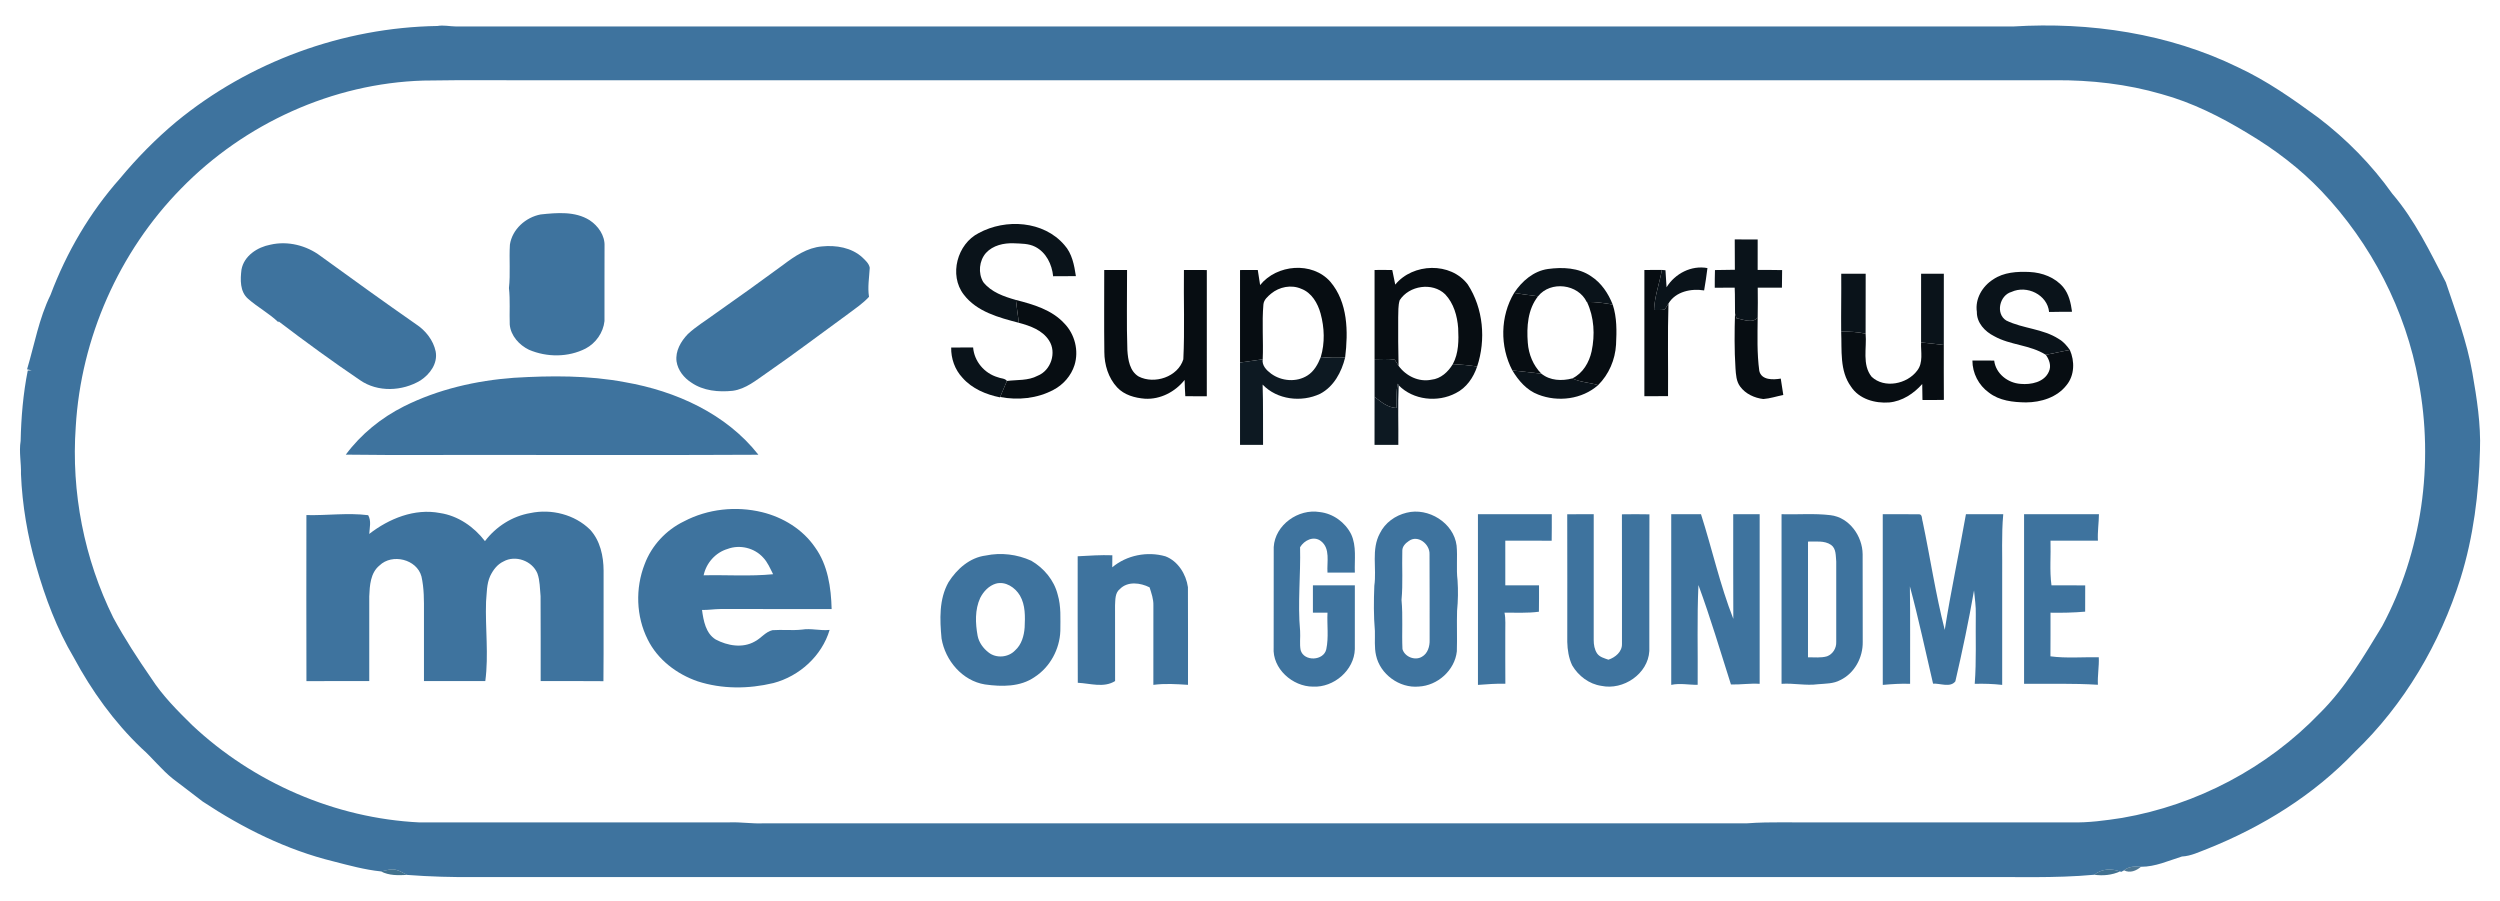 <?xml version="1.0" encoding="UTF-8" ?>
<!DOCTYPE svg PUBLIC "-//W3C//DTD SVG 1.1//EN" "http://www.w3.org/Graphics/SVG/1.1/DTD/svg11.dtd">
<svg width="1371pt" height="494pt" viewBox="0 0 1371 494" version="1.1" xmlns="http://www.w3.org/2000/svg">
<g id="#3e739eff">
<path fill="#3e739e" opacity="1.00" d=" M 96.64 66.80 C 136.68 33.86 188.09 15.06 239.91 14.25 C 243.26 13.65 246.61 14.48 249.97 14.51 C 534.66 14.50 819.35 14.48 1104.04 14.52 C 1146.01 11.93 1189.20 18.31 1227.22 36.85 C 1243.04 44.20 1257.37 54.24 1271.39 64.54 C 1286.84 76.33 1300.63 90.33 1311.90 106.20 C 1324.31 120.66 1332.56 138.00 1341.28 154.78 C 1346.76 171.12 1352.87 187.34 1355.84 204.38 C 1358.29 218.44 1360.55 232.65 1360.01 246.97 C 1359.40 270.65 1356.43 294.43 1349.37 317.10 C 1338.13 352.90 1318.52 386.36 1291.35 412.38 C 1268.94 435.98 1240.65 453.46 1210.54 465.49 C 1205.98 467.21 1201.51 469.47 1196.56 469.71 C 1189.19 472.01 1181.99 475.37 1174.10 475.34 C 1170.83 475.06 1167.44 475.06 1164.82 477.30 C 1164.45 477.51 1163.72 477.92 1163.35 478.12 L 1162.60 477.92 C 1157.87 476.19 1152.50 476.39 1148.52 479.71 C 1126.76 481.73 1104.83 480.78 1082.98 481.00 C 808.99 481.00 534.99 481.00 261.00 481.00 C 248.39 481.10 235.79 480.77 223.22 479.80 C 221.17 478.80 219.24 477.47 216.99 476.96 C 214.27 476.40 211.58 477.37 208.94 477.89 C 200.12 476.98 191.46 474.61 182.87 472.39 C 157.17 466.10 133.12 454.11 111.14 439.55 C 105.79 435.33 100.28 431.32 94.89 427.14 C 88.58 422.13 83.64 415.66 77.62 410.34 C 62.57 395.97 50.29 378.88 40.46 360.58 C 31.18 344.94 24.78 327.77 19.80 310.33 C 15.09 293.94 12.20 277.01 11.50 259.97 C 11.69 253.91 10.34 247.86 11.32 241.81 C 11.60 228.87 12.69 215.89 15.23 203.18 C 15.75 203.16 16.79 203.13 17.32 203.11 C 16.70 202.97 15.46 202.67 14.84 202.53 C 18.92 188.88 21.36 174.64 27.69 161.77 C 36.46 138.41 49.24 116.51 65.83 97.84 C 75.15 86.61 85.44 76.16 96.64 66.80 M 232.19 44.19 C 182.43 45.68 134.03 67.80 99.37 103.36 C 65.24 138.08 44.37 185.42 41.54 234.02 C 38.99 269.91 46.17 306.50 62.14 338.77 C 68.39 350.28 75.55 361.26 82.99 372.02 C 89.17 381.58 97.26 389.67 105.33 397.62 C 138.93 429.22 183.83 448.76 229.97 451.01 C 286.64 450.98 343.31 451.01 399.99 450.99 C 406.35 450.74 412.67 451.84 419.04 451.50 C 598.69 451.51 778.35 451.49 958.00 451.51 C 971.29 450.53 984.65 451.19 997.98 451.00 C 1043.96 451.00 1089.95 450.99 1135.93 451.00 C 1145.29 451.23 1154.60 449.96 1163.83 448.53 C 1204.76 441.45 1243.34 421.13 1272.12 391.16 C 1286.16 377.29 1296.21 360.08 1306.40 343.35 C 1328.18 302.67 1334.91 254.39 1326.35 209.15 C 1319.34 170.17 1300.40 133.56 1273.17 104.87 C 1261.32 92.40 1247.49 81.94 1232.74 73.14 C 1217.89 64.10 1202.17 56.19 1185.35 51.59 C 1166.42 46.08 1146.68 43.88 1127.02 44.00 C 852.67 44.00 578.32 44.00 303.97 44.00 C 280.05 44.13 256.11 43.75 232.19 44.19 Z" />
<path fill="#3e739e" opacity="1.00" d=" M 296.50 117.60 C 305.38 116.66 315.37 115.76 323.31 120.74 C 328.00 123.81 331.79 129.14 331.53 134.95 C 331.46 148.66 331.53 162.37 331.50 176.08 C 330.83 182.38 326.77 188.18 321.18 191.13 C 311.59 196.03 299.91 196.00 290.08 191.81 C 284.73 189.22 280.09 184.11 279.54 178.00 C 279.30 171.32 279.85 164.63 279.11 157.97 C 279.97 150.06 279.14 142.09 279.63 134.17 C 280.89 125.73 288.30 119.15 296.50 117.60 Z" />
<path fill="#3e739e" opacity="1.00" d=" M 148.32 134.18 C 157.80 131.99 168.06 134.57 175.78 140.38 C 193.15 152.99 210.56 165.55 228.17 177.82 C 233.39 181.23 237.63 186.57 238.92 192.74 C 240.16 199.32 235.78 205.24 230.54 208.66 C 220.60 214.60 207.17 215.23 197.45 208.49 C 182.24 198.18 167.37 187.35 152.76 176.21 L 152.67 176.72 C 147.63 171.86 141.32 168.51 136.08 163.89 C 131.48 159.93 131.76 153.31 132.43 147.84 C 133.81 140.27 141.20 135.51 148.32 134.18 Z" />
<path fill="#3e739e" opacity="1.00" d=" M 429.50 145.24 C 435.76 140.50 442.68 135.82 450.73 135.14 C 458.47 134.35 467.00 135.74 472.91 141.16 C 474.57 142.77 476.55 144.47 476.97 146.85 C 476.69 152.15 475.72 157.47 476.57 162.77 C 473.27 166.36 469.22 169.08 465.35 171.98 C 450.39 182.83 435.68 194.03 420.47 204.53 C 414.68 208.48 409.02 213.34 401.83 214.31 C 394.08 215.13 385.70 214.36 379.13 209.81 C 375.05 207.20 371.73 203.04 371.01 198.16 C 370.29 192.46 373.42 187.16 377.22 183.20 C 381.77 178.96 387.14 175.77 392.12 172.08 C 404.68 163.28 417.14 154.33 429.50 145.24 Z" />
<path fill="#3e739e" opacity="1.00" d=" M 221.57 222.82 C 240.26 213.48 261.02 208.72 281.78 207.18 C 302.13 205.95 322.76 205.80 342.87 209.61 C 370.58 214.44 398.21 226.84 415.91 249.38 C 369.62 249.66 323.33 249.42 277.04 249.50 C 247.91 249.39 218.76 249.73 189.63 249.33 C 197.97 238.09 209.08 229.09 221.57 222.82 Z" />
<path fill="#3e739e" opacity="1.00" d=" M 375.11 285.91 C 388.12 279.05 403.66 277.41 417.90 280.87 C 429.40 283.68 440.18 290.25 446.94 300.11 C 454.01 309.86 455.77 322.25 456.07 334.00 C 435.73 334.00 415.39 334.01 395.05 333.99 C 391.69 334.03 388.36 334.57 384.99 334.50 C 385.77 340.35 387.03 347.37 392.49 350.70 C 398.93 354.13 407.22 355.59 413.85 351.84 C 417.31 350.10 419.72 346.53 423.59 345.59 C 428.96 345.20 434.36 345.86 439.73 345.28 C 444.81 344.44 449.86 346.01 454.96 345.44 C 450.71 359.71 438.42 370.82 424.14 374.59 C 410.51 377.87 395.96 377.98 382.54 373.62 C 371.07 369.65 360.64 361.72 355.20 350.70 C 348.81 338.00 348.36 322.60 353.52 309.40 C 357.33 299.18 365.30 290.63 375.11 285.91 M 399.03 301.03 C 392.37 303.00 387.31 308.74 385.87 315.50 C 398.56 315.20 411.32 316.16 423.97 314.90 C 422.34 311.72 420.98 308.30 418.45 305.70 C 413.68 300.44 405.68 298.52 399.03 301.03 Z" />
<path fill="#3e739e" opacity="1.00" d=" M 202.49 292.81 C 213.35 284.39 227.37 278.66 241.26 281.34 C 251.18 282.82 259.93 288.89 265.95 296.75 C 272.01 288.78 280.96 283.03 290.88 281.36 C 302.36 278.93 315.14 282.14 323.58 290.44 C 329.17 296.49 330.98 304.99 331.01 313.00 C 330.93 333.19 331.11 353.37 330.92 373.56 C 319.45 373.43 307.97 373.53 296.50 373.50 C 296.46 357.99 296.57 342.47 296.45 326.95 C 296.03 322.77 296.15 318.43 294.70 314.44 C 291.85 307.54 282.65 304.22 276.11 307.91 C 272.74 309.47 270.42 312.57 268.84 315.85 C 266.80 320.27 267.00 325.25 266.55 330.00 C 266.06 344.51 268.06 359.04 266.14 373.51 C 254.93 373.49 243.71 373.51 232.50 373.50 C 232.49 361.00 232.50 348.50 232.50 336.00 C 232.53 329.36 232.60 322.62 231.13 316.12 C 228.58 306.65 215.04 303.39 208.14 310.09 C 203.13 314.14 202.75 321.09 202.50 327.02 C 202.49 342.51 202.51 358.01 202.50 373.50 C 191.02 373.52 179.53 373.46 168.05 373.54 C 167.96 343.18 168.00 312.83 168.03 282.47 C 179.32 282.76 190.63 281.11 201.91 282.53 C 203.73 285.71 202.68 289.38 202.49 292.81 Z" />
<path fill="#3e739e" opacity="1.00" d=" M 698.51 299.99 C 699.23 287.83 712.04 278.83 723.76 280.81 C 731.06 281.62 737.67 286.42 740.96 292.95 C 744.05 299.53 742.72 306.99 743.00 314.00 C 737.99 314.00 732.99 314.00 727.99 314.00 C 727.59 308.25 729.69 300.81 724.39 296.72 C 720.39 293.68 715.26 296.27 712.96 300.09 C 713.34 315.40 711.57 330.72 712.98 346.02 C 713.21 349.52 712.61 353.08 713.27 356.54 C 715.09 362.94 725.96 362.46 727.34 356.03 C 728.73 349.46 727.67 342.66 728.00 336.00 C 725.33 336.00 722.66 336.00 720.00 336.00 C 720.00 331.00 720.00 326.00 720.00 321.00 C 727.66 321.00 735.33 321.00 743.00 321.00 C 742.99 332.67 743.02 344.34 742.99 356.00 C 742.64 367.60 731.43 377.13 720.03 376.55 C 708.81 376.53 697.66 366.65 698.47 355.02 C 698.54 336.68 698.46 318.33 698.51 299.99 Z" />
<path fill="#3e739e" opacity="1.00" d=" M 771.35 281.18 C 783.30 278.12 797.24 286.72 798.80 299.20 C 799.40 305.53 798.54 311.92 799.32 318.24 C 799.70 323.81 799.60 329.42 799.06 334.98 C 798.83 342.39 799.18 349.81 798.93 357.21 C 797.80 367.60 788.37 376.01 778.01 376.51 C 767.45 377.49 756.84 369.75 754.62 359.38 C 753.62 354.98 754.12 350.45 753.99 345.99 C 753.28 337.76 753.35 329.48 753.68 321.23 C 755.06 311.68 751.89 301.32 756.75 292.43 C 759.56 286.66 765.18 282.67 771.35 281.18 M 772.55 296.72 C 770.78 297.89 769.01 299.68 769.03 301.95 C 768.77 310.97 769.43 320.02 768.59 329.01 C 769.44 337.96 768.69 346.97 769.11 355.94 C 770.29 360.20 775.99 362.49 779.81 360.15 C 783.00 358.37 784.12 354.43 784.01 350.99 C 783.95 335.28 784.08 319.58 783.95 303.88 C 784.18 298.39 777.47 293.02 772.55 296.72 Z" />
<path fill="#3e739e" opacity="1.00" d=" M 810.50 282.00 C 824.00 282.00 837.50 282.00 851.00 282.00 C 850.99 286.85 851.04 291.69 850.94 296.54 C 842.46 296.45 833.98 296.52 825.50 296.50 C 825.50 304.67 825.49 312.84 825.51 321.00 C 831.67 321.00 837.83 321.00 844.00 321.00 C 843.98 325.82 844.05 330.65 843.94 335.47 C 837.68 336.31 831.36 335.94 825.07 335.98 C 825.81 339.58 825.43 343.27 825.50 346.93 C 825.52 356.27 825.45 365.61 825.54 374.95 C 820.51 374.84 815.51 375.23 810.51 375.60 C 810.48 344.40 810.50 313.20 810.50 282.00 Z" />
<path fill="#3e739e" opacity="1.00" d=" M 859.47 282.04 C 864.31 281.96 869.15 282.00 874.00 282.00 C 873.99 305.01 874.01 328.02 873.99 351.02 C 873.99 353.55 874.42 356.21 875.85 358.35 C 877.27 360.39 879.84 360.98 882.05 361.78 C 885.85 360.53 889.66 357.39 889.49 353.04 C 889.48 329.38 889.54 305.71 889.46 282.05 C 894.48 281.97 899.51 281.96 904.55 282.06 C 904.43 307.05 904.55 332.04 904.49 357.02 C 903.78 369.59 890.19 378.68 878.21 376.13 C 871.45 375.16 865.56 370.66 862.16 364.84 C 860.29 360.86 859.60 356.41 859.49 352.05 C 859.49 328.71 859.54 305.38 859.47 282.04 Z" />
<path fill="#3e739e" opacity="1.00" d=" M 916.50 282.00 C 921.94 282.00 927.38 282.00 932.83 282.00 C 938.92 301.06 943.23 320.73 950.55 339.38 C 950.43 320.25 950.53 301.13 950.50 282.00 C 955.33 282.00 960.16 282.00 965.00 282.00 C 965.00 313.00 965.00 344.00 965.00 375.01 C 959.73 374.66 954.50 375.52 949.25 375.37 C 943.45 357.15 938.02 338.80 931.42 320.84 C 930.61 339.05 931.16 357.31 931.00 375.55 C 926.15 375.63 921.31 374.52 916.51 375.59 C 916.48 344.39 916.50 313.19 916.50 282.00 Z" />
<path fill="#3e739e" opacity="1.00" d=" M 977.00 282.00 C 985.93 282.25 994.93 281.44 1003.82 282.52 C 1014.13 283.72 1021.38 293.95 1021.47 303.93 C 1021.55 319.95 1021.46 335.98 1021.52 352.01 C 1021.67 360.52 1017.06 369.21 1009.24 372.94 C 1005.49 375.01 1001.11 374.87 996.98 375.23 C 990.32 376.13 983.67 374.54 977.00 375.01 C 977.00 344.01 977.00 313.00 977.00 282.00 M 991.51 297.00 C 991.50 318.16 991.50 339.33 991.50 360.49 C 994.98 360.40 998.57 360.91 1001.97 359.91 C 1005.17 358.69 1007.15 355.39 1006.99 352.00 C 1007.01 337.32 1007.01 322.63 1006.99 307.94 C 1006.67 304.80 1007.04 300.90 1004.16 298.82 C 1000.47 296.29 995.71 297.12 991.51 297.00 Z" />
<path fill="#3e739e" opacity="1.00" d=" M 1032.50 282.00 C 1039.05 282.04 1045.60 281.92 1052.15 282.03 C 1054.38 281.78 1053.86 284.73 1054.40 286.08 C 1058.54 305.84 1061.50 325.86 1066.50 345.43 C 1069.84 324.20 1074.40 303.17 1078.12 282.00 C 1084.94 282.00 1091.76 282.00 1098.58 282.00 C 1097.56 293.29 1098.15 304.64 1098.00 315.97 C 1098.00 335.85 1098.00 355.72 1098.00 375.60 C 1092.99 375.03 1087.96 374.87 1082.94 375.01 C 1083.91 362.35 1083.34 349.65 1083.52 336.96 C 1083.67 332.54 1082.95 328.17 1082.56 323.79 C 1079.65 340.50 1076.14 357.13 1072.32 373.65 C 1069.54 377.25 1063.99 374.67 1060.09 374.91 C 1055.91 357.11 1052.15 339.20 1047.38 321.56 C 1047.66 339.37 1047.43 357.19 1047.50 375.01 C 1042.49 374.81 1037.49 375.16 1032.51 375.60 C 1032.49 344.40 1032.50 313.20 1032.50 282.00 Z" />
<path fill="#3e739e" opacity="1.00" d=" M 1110.00 282.00 C 1123.68 282.00 1137.37 282.00 1151.06 282.00 C 1151.00 286.84 1150.23 291.65 1150.50 296.50 C 1141.83 296.50 1133.17 296.50 1124.50 296.50 C 1124.76 304.66 1123.92 312.89 1125.03 321.00 C 1131.19 321.01 1137.36 320.96 1143.53 321.04 C 1143.48 325.84 1143.50 330.63 1143.50 335.43 C 1137.18 335.97 1130.84 336.12 1124.50 336.00 C 1124.47 343.98 1124.55 351.95 1124.46 359.93 C 1133.23 361.11 1142.13 360.26 1150.97 360.46 C 1151.21 365.49 1150.22 370.49 1150.49 375.53 C 1137.02 374.69 1123.50 375.08 1110.00 375.00 C 1110.00 344.00 1110.00 313.00 1110.00 282.00 Z" />
<path fill="#3e739e" opacity="1.00" d=" M 540.60 304.65 C 548.93 302.89 557.83 303.98 565.56 307.51 C 572.48 311.54 578.07 318.19 580.03 326.05 C 581.98 332.52 581.49 339.33 581.49 346.00 C 581.13 356.00 575.88 365.78 567.44 371.25 C 559.56 376.78 549.30 376.64 540.16 375.35 C 527.73 373.35 518.37 362.24 516.34 350.14 C 515.38 339.79 514.88 328.59 520.20 319.22 C 524.80 312.02 531.81 305.75 540.60 304.65 M 546.14 320.06 C 542.28 321.21 539.32 324.40 537.54 327.91 C 534.57 334.40 534.88 341.81 536.13 348.68 C 536.85 352.34 539.20 355.55 542.12 357.80 C 546.33 361.18 553.01 360.58 556.68 356.68 C 560.24 353.51 561.59 348.66 561.92 344.06 C 562.19 338.18 562.39 331.88 559.34 326.60 C 556.73 322.18 551.40 318.60 546.14 320.06 Z" />
<path fill="#3e739e" opacity="1.00" d=" M 609.96 311.11 C 617.90 304.44 629.19 302.24 639.11 305.08 C 646.01 307.69 650.47 314.93 651.46 322.01 C 651.57 339.86 651.47 357.72 651.50 375.57 C 645.15 375.15 638.83 374.74 632.50 375.58 C 632.50 361.05 632.48 346.52 632.52 331.99 C 632.62 328.57 631.44 325.32 630.43 322.11 C 625.42 319.57 618.41 318.63 614.14 323.03 C 611.42 325.14 611.68 328.89 611.49 331.97 C 611.52 345.81 611.47 359.65 611.52 373.49 C 605.31 377.38 597.82 374.75 591.06 374.44 C 590.92 351.32 591.04 328.19 591.00 305.06 C 597.33 304.73 603.66 304.27 610.01 304.51 C 610.00 306.70 609.99 308.90 609.96 311.11 Z" />
</g>
<g id="#0a131aff">
<path fill="#0a131a" opacity="1.00" d=" M 536.75 127.81 C 551.51 119.78 572.34 121.07 583.69 134.34 C 587.94 139.00 589.11 145.41 590.02 151.43 C 585.86 151.46 581.70 151.47 577.54 151.49 C 576.92 145.02 573.72 138.40 567.73 135.35 C 564.12 133.48 559.92 133.62 555.98 133.42 C 550.49 133.21 544.56 134.51 540.71 138.70 C 536.95 142.98 536.30 149.78 539.21 154.68 C 543.57 160.24 550.56 162.63 557.12 164.50 C 557.62 168.68 558.14 172.86 558.77 177.03 C 547.82 174.16 535.67 170.99 528.49 161.50 C 520.29 150.85 524.95 133.74 536.75 127.81 Z" />
<path fill="#0a131a" opacity="1.00" d=" M 951.33 131.30 C 955.52 131.34 959.71 131.35 963.91 131.32 C 963.94 136.89 963.89 142.47 963.90 148.04 C 968.37 148.05 972.84 148.00 977.32 148.12 C 977.27 151.33 977.25 154.55 977.21 157.76 C 972.78 157.74 968.36 157.74 963.94 157.75 C 963.96 163.24 964.06 168.73 963.91 174.21 C 960.85 177.59 956.04 175.13 952.31 174.57 C 952.01 173.65 951.74 172.74 951.49 171.82 C 951.37 167.13 951.55 162.43 951.30 157.74 C 947.65 157.75 944.01 157.77 940.37 157.80 C 940.36 154.56 940.39 151.33 940.49 148.10 C 944.12 148.05 947.75 148.01 951.40 147.94 C 951.35 142.39 951.33 136.84 951.33 131.30 Z" />
<path fill="#0a131a" opacity="1.00" d=" M 830.34 160.65 C 834.61 154.20 841.01 148.61 848.91 147.51 C 856.87 146.43 865.70 146.77 872.54 151.49 C 878.15 155.11 881.99 160.88 884.40 167.01 C 879.74 166.23 875.06 165.45 870.32 165.65 L 870.18 165.64 C 865.46 155.70 850.36 153.85 843.47 162.48 C 839.08 161.95 834.70 161.33 830.34 160.65 Z" />
<path fill="#0a131a" opacity="1.00" d=" M 913.94 157.53 C 918.59 150.03 927.50 145.38 936.36 147.01 C 935.87 151.11 935.24 155.20 934.54 159.27 C 927.45 158.11 918.91 159.86 914.99 166.44 C 914.26 167.55 913.73 168.81 912.81 169.77 C 910.91 170.13 908.98 169.97 907.08 169.98 C 907.34 162.45 910.11 155.39 911.36 148.03 C 911.86 148.07 912.85 148.16 913.34 148.20 C 913.51 151.31 913.73 154.42 913.94 157.53 Z" />
<path fill="#0a131a" opacity="1.00" d=" M 1093.03 153.25 C 1098.86 149.24 1106.24 148.85 1113.09 149.16 C 1119.96 149.49 1127.00 152.12 1131.49 157.50 C 1134.61 161.29 1135.66 166.23 1136.31 170.97 C 1132.11 171.00 1127.92 170.97 1123.73 171.09 C 1122.78 161.57 1111.48 156.22 1103.11 160.08 C 1096.57 161.87 1094.18 172.11 1100.29 175.80 C 1109.46 180.26 1120.34 180.24 1129.03 185.89 C 1131.57 187.32 1133.46 189.56 1135.11 191.92 C 1130.69 192.68 1126.34 193.77 1121.93 194.59 C 1113.29 189.05 1102.47 189.36 1093.59 184.35 C 1088.53 181.82 1083.99 177.02 1084.11 171.03 C 1083.04 163.91 1087.12 156.99 1093.03 153.25 Z" />
<path fill="#0a131a" opacity="1.00" d=" M 1009.73 150.13 C 1014.20 150.12 1018.67 150.12 1023.14 150.13 C 1023.14 161.08 1023.15 172.03 1023.10 182.98 C 1018.69 182.05 1014.19 181.75 1009.70 181.90 C 1009.60 171.31 1009.83 160.72 1009.73 150.13 Z" />
<path fill="#0a131a" opacity="1.00" d=" M 1053.53 150.13 C 1057.68 150.13 1061.83 150.13 1066.00 150.13 C 1066.01 163.15 1065.99 176.17 1065.98 189.20 C 1061.83 188.67 1057.68 188.19 1053.52 187.80 C 1053.49 175.24 1053.51 162.68 1053.53 150.13 Z" />
<path fill="#0a131a" opacity="1.00" d=" M 521.63 190.59 C 525.64 190.57 529.65 190.55 533.66 190.54 C 534.26 198.13 539.82 204.72 547.08 206.85 C 548.73 207.60 551.07 207.37 552.21 208.91 C 550.98 211.86 549.71 214.78 548.46 217.71 L 548.38 217.91 C 540.71 216.35 533.07 213.17 527.82 207.16 C 523.65 202.72 521.51 196.66 521.63 190.59 Z" />
<path fill="#0a131a" opacity="1.00" d=" M 753.81 196.98 C 757.47 196.95 761.17 196.65 764.82 197.22 C 765.62 198.27 766.26 199.46 766.97 200.59 C 770.97 206.18 778.09 209.68 784.99 208.23 C 790.13 207.71 794.18 203.93 796.74 199.67 C 801.19 199.91 805.64 200.33 810.06 201.00 C 808.03 207.05 804.19 212.70 798.35 215.59 C 788.42 220.84 775.04 219.45 767.05 211.31 C 766.92 211.09 766.66 210.63 766.53 210.41 C 765.61 214.80 765.78 219.28 765.86 223.74 C 761.05 223.58 757.42 220.42 753.81 217.65 C 753.80 210.76 753.80 203.87 753.81 196.98 Z" />
<path fill="#0a131a" opacity="1.00" d=" M 829.37 203.13 C 834.68 203.68 839.97 204.35 845.29 204.92 C 850.06 208.79 856.57 209.04 862.29 207.51 C 866.71 209.68 871.75 209.75 876.40 211.20 C 867.60 219.00 854.37 220.63 843.57 216.39 C 837.30 214.06 832.72 208.73 829.37 203.13 Z" />
</g>
<g id="#070d12ff">
<path fill="#070d12" opacity="1.00" d=" M 691.05 156.34 C 700.16 144.96 719.57 143.27 729.50 154.44 C 739.24 165.80 739.40 181.97 737.67 196.06 C 733.21 196.31 728.75 196.25 724.31 195.81 C 726.63 188.07 726.33 179.68 724.21 171.94 C 722.65 166.30 719.35 160.51 713.59 158.37 C 708.14 155.97 701.59 157.30 697.07 161.02 C 695.22 162.60 693.05 164.41 692.85 167.01 C 691.98 177.00 692.90 187.04 692.47 197.05 C 688.32 197.68 684.17 198.25 680.03 198.81 C 680.02 181.90 680.02 164.99 680.03 148.09 C 683.27 148.06 686.51 148.04 689.76 148.05 C 690.19 150.81 690.64 153.57 691.05 156.34 Z" />
<path fill="#070d12" opacity="1.00" d=" M 765.15 156.08 C 774.81 144.24 795.56 143.54 804.94 156.02 C 813.47 169.15 814.96 186.26 810.06 201.00 C 805.64 200.33 801.19 199.91 796.74 199.67 C 799.99 193.65 799.99 186.58 799.66 179.92 C 799.18 173.27 797.22 166.34 792.54 161.40 C 785.56 154.61 772.76 156.57 767.60 164.62 C 766.64 167.65 766.92 170.91 766.77 174.05 C 766.75 182.90 766.73 191.75 766.97 200.59 C 766.26 199.46 765.62 198.27 764.82 197.22 C 761.17 196.65 757.47 196.95 753.81 196.98 C 753.83 180.67 753.84 164.37 753.81 148.06 C 757.04 148.02 760.28 148.01 763.52 148.09 C 764.06 150.75 764.61 153.41 765.15 156.08 Z" />
<path fill="#070d12" opacity="1.00" d=" M 605.56 148.05 C 609.73 148.04 613.90 148.04 618.08 148.08 C 618.13 162.74 617.75 177.40 618.25 192.05 C 618.60 197.28 619.52 203.57 624.47 206.49 C 633.14 210.93 645.98 206.67 648.94 197.05 C 649.73 180.74 649.04 164.39 649.27 148.06 C 653.45 148.04 657.63 148.04 661.82 148.09 C 661.82 171.16 661.76 194.24 661.81 217.32 C 657.87 217.30 653.95 217.30 650.02 217.28 C 649.84 214.30 649.71 211.33 649.64 208.36 C 644.47 214.88 636.34 219.13 627.92 218.66 C 622.39 218.23 616.54 216.64 612.65 212.45 C 607.80 207.26 605.64 200.02 605.62 193.02 C 605.42 178.03 605.59 163.04 605.56 148.05 Z" />
<path fill="#070d12" opacity="1.00" d=" M 901.78 148.06 C 904.97 148.05 908.16 148.05 911.36 148.03 C 910.11 155.39 907.34 162.45 907.08 169.98 C 908.98 169.97 910.91 170.13 912.81 169.77 C 913.73 168.81 914.26 167.55 914.99 166.44 C 914.45 183.36 914.90 200.32 914.75 217.25 C 910.42 217.25 906.09 217.25 901.77 217.27 C 901.78 194.20 901.78 171.13 901.78 148.06 Z" />
<path fill="#070d12" opacity="1.00" d=" M 829.37 203.13 C 822.47 190.02 822.70 173.40 830.34 160.65 C 834.70 161.33 839.08 161.95 843.47 162.48 C 837.79 169.62 837.16 179.23 837.84 187.97 C 838.30 194.26 840.79 200.44 845.29 204.92 C 839.97 204.35 834.68 203.68 829.37 203.13 Z" />
<path fill="#070d12" opacity="1.00" d=" M 557.12 164.50 C 566.67 166.93 576.82 169.88 583.70 177.39 C 589.45 183.30 591.72 192.35 589.26 200.23 C 587.41 206.05 583.11 210.98 577.72 213.79 C 568.84 218.55 558.27 219.61 548.46 217.71 C 549.71 214.78 550.98 211.86 552.21 208.91 C 557.78 208.20 563.81 208.86 569.02 206.07 C 576.33 203.21 579.61 193.30 575.28 186.71 C 571.67 181.04 564.95 178.69 558.77 177.03 C 558.14 172.86 557.62 168.68 557.12 164.50 Z" />
<path fill="#070d12" opacity="1.00" d=" M 870.32 165.65 C 875.06 165.45 879.74 166.23 884.40 167.01 C 886.75 174.07 886.61 181.64 886.24 188.98 C 885.76 197.27 882.31 205.33 876.40 211.20 C 871.75 209.75 866.71 209.68 862.29 207.51 C 868.09 204.68 871.51 198.74 872.85 192.63 C 874.74 183.67 874.26 174.02 870.32 165.65 Z" />
<path fill="#070d12" opacity="1.00" d=" M 951.49 171.82 C 951.74 172.74 952.01 173.65 952.31 174.57 C 956.04 175.13 960.85 177.59 963.91 174.21 C 963.83 183.95 963.48 193.76 964.80 203.43 C 966.01 208.58 972.46 208.32 976.57 207.62 C 977.03 210.61 977.50 213.61 977.96 216.61 C 974.30 217.32 970.74 218.55 967.02 218.83 C 962.16 218.26 957.24 216.01 954.30 211.98 C 952.14 209.10 951.99 205.38 951.74 201.93 C 951.09 191.91 951.19 181.85 951.49 171.82 Z" />
<path fill="#070d12" opacity="1.00" d=" M 1009.70 181.90 C 1014.19 181.75 1018.69 182.05 1023.10 182.98 C 1023.82 190.81 1021.06 199.97 1026.41 206.63 C 1033.42 213.21 1045.86 210.65 1051.36 203.27 C 1054.85 198.84 1053.30 192.96 1053.52 187.80 C 1057.68 188.19 1061.83 188.67 1065.98 189.20 C 1066.00 199.23 1065.92 209.27 1066.02 219.30 C 1062.10 219.40 1058.19 219.36 1054.28 219.34 C 1054.21 216.43 1054.16 213.51 1054.15 210.60 C 1049.49 215.86 1043.19 220.02 1036.06 220.70 C 1028.29 221.29 1019.54 218.87 1015.08 212.01 C 1008.75 203.30 1010.15 192.02 1009.70 181.90 Z" />
<path fill="#070d12" opacity="1.00" d=" M 1121.93 194.59 C 1126.34 193.77 1130.69 192.68 1135.11 191.92 C 1137.85 198.09 1137.70 205.87 1133.28 211.23 C 1128.07 217.94 1119.27 220.64 1111.06 220.68 C 1104.00 220.60 1096.43 219.78 1090.68 215.28 C 1085.08 211.27 1081.65 204.60 1081.67 197.70 C 1085.64 197.68 1089.62 197.70 1093.61 197.74 C 1094.49 204.93 1101.09 210.05 1108.09 210.52 C 1113.77 211.06 1121.14 209.61 1123.61 203.76 C 1125.07 200.63 1123.82 197.21 1121.93 194.59 Z" />
</g>
<g id="#0d1922ff">
<path fill="#0d1922" opacity="1.00" d=" M 716.98 205.94 C 720.64 203.66 722.78 199.71 724.31 195.81 C 728.75 196.25 733.21 196.31 737.67 196.06 C 735.72 204.02 731.47 212.02 723.96 215.96 C 713.77 220.79 700.37 219.25 692.42 210.90 C 692.78 221.92 692.58 232.94 692.66 243.96 C 688.44 243.99 684.23 243.99 680.03 243.97 C 680.00 228.92 680.03 213.86 680.03 198.81 C 684.17 198.25 688.32 197.68 692.47 197.05 C 691.95 200.45 694.56 203.06 697.06 204.91 C 702.73 209.07 710.96 209.77 716.98 205.94 Z" />
<path fill="#0d1922" opacity="1.00" d=" M 765.86 223.74 C 765.78 219.28 765.61 214.80 766.53 210.41 C 766.66 210.63 766.92 211.09 767.05 211.31 C 766.52 222.19 766.98 233.09 766.84 243.97 C 762.48 243.98 758.13 243.98 753.79 243.98 C 753.79 235.20 753.75 226.42 753.81 217.65 C 757.42 220.42 761.05 223.58 765.86 223.74 Z" />
</g>
<g id="#28597bd0">
<path fill="#28597b" opacity="0.82" d=" M 1164.82 477.30 C 1167.44 475.06 1170.83 475.06 1174.10 475.34 C 1171.58 477.54 1168.05 478.97 1164.82 477.30 Z" />
</g>
<g id="#205879d6">
<path fill="#205879" opacity="0.84" d=" M 208.94 477.89 C 211.58 477.37 214.27 476.40 216.99 476.96 C 219.24 477.47 221.17 478.80 223.22 479.80 C 218.40 480.08 213.35 480.20 208.94 477.89 Z" />
</g>
<g id="#265c80dd">
<path fill="#265c80" opacity="0.87" d=" M 1148.52 479.71 C 1152.50 476.39 1157.87 476.19 1162.60 477.92 C 1158.17 479.89 1153.29 480.39 1148.52 479.71 Z" />
</g>
</svg>
